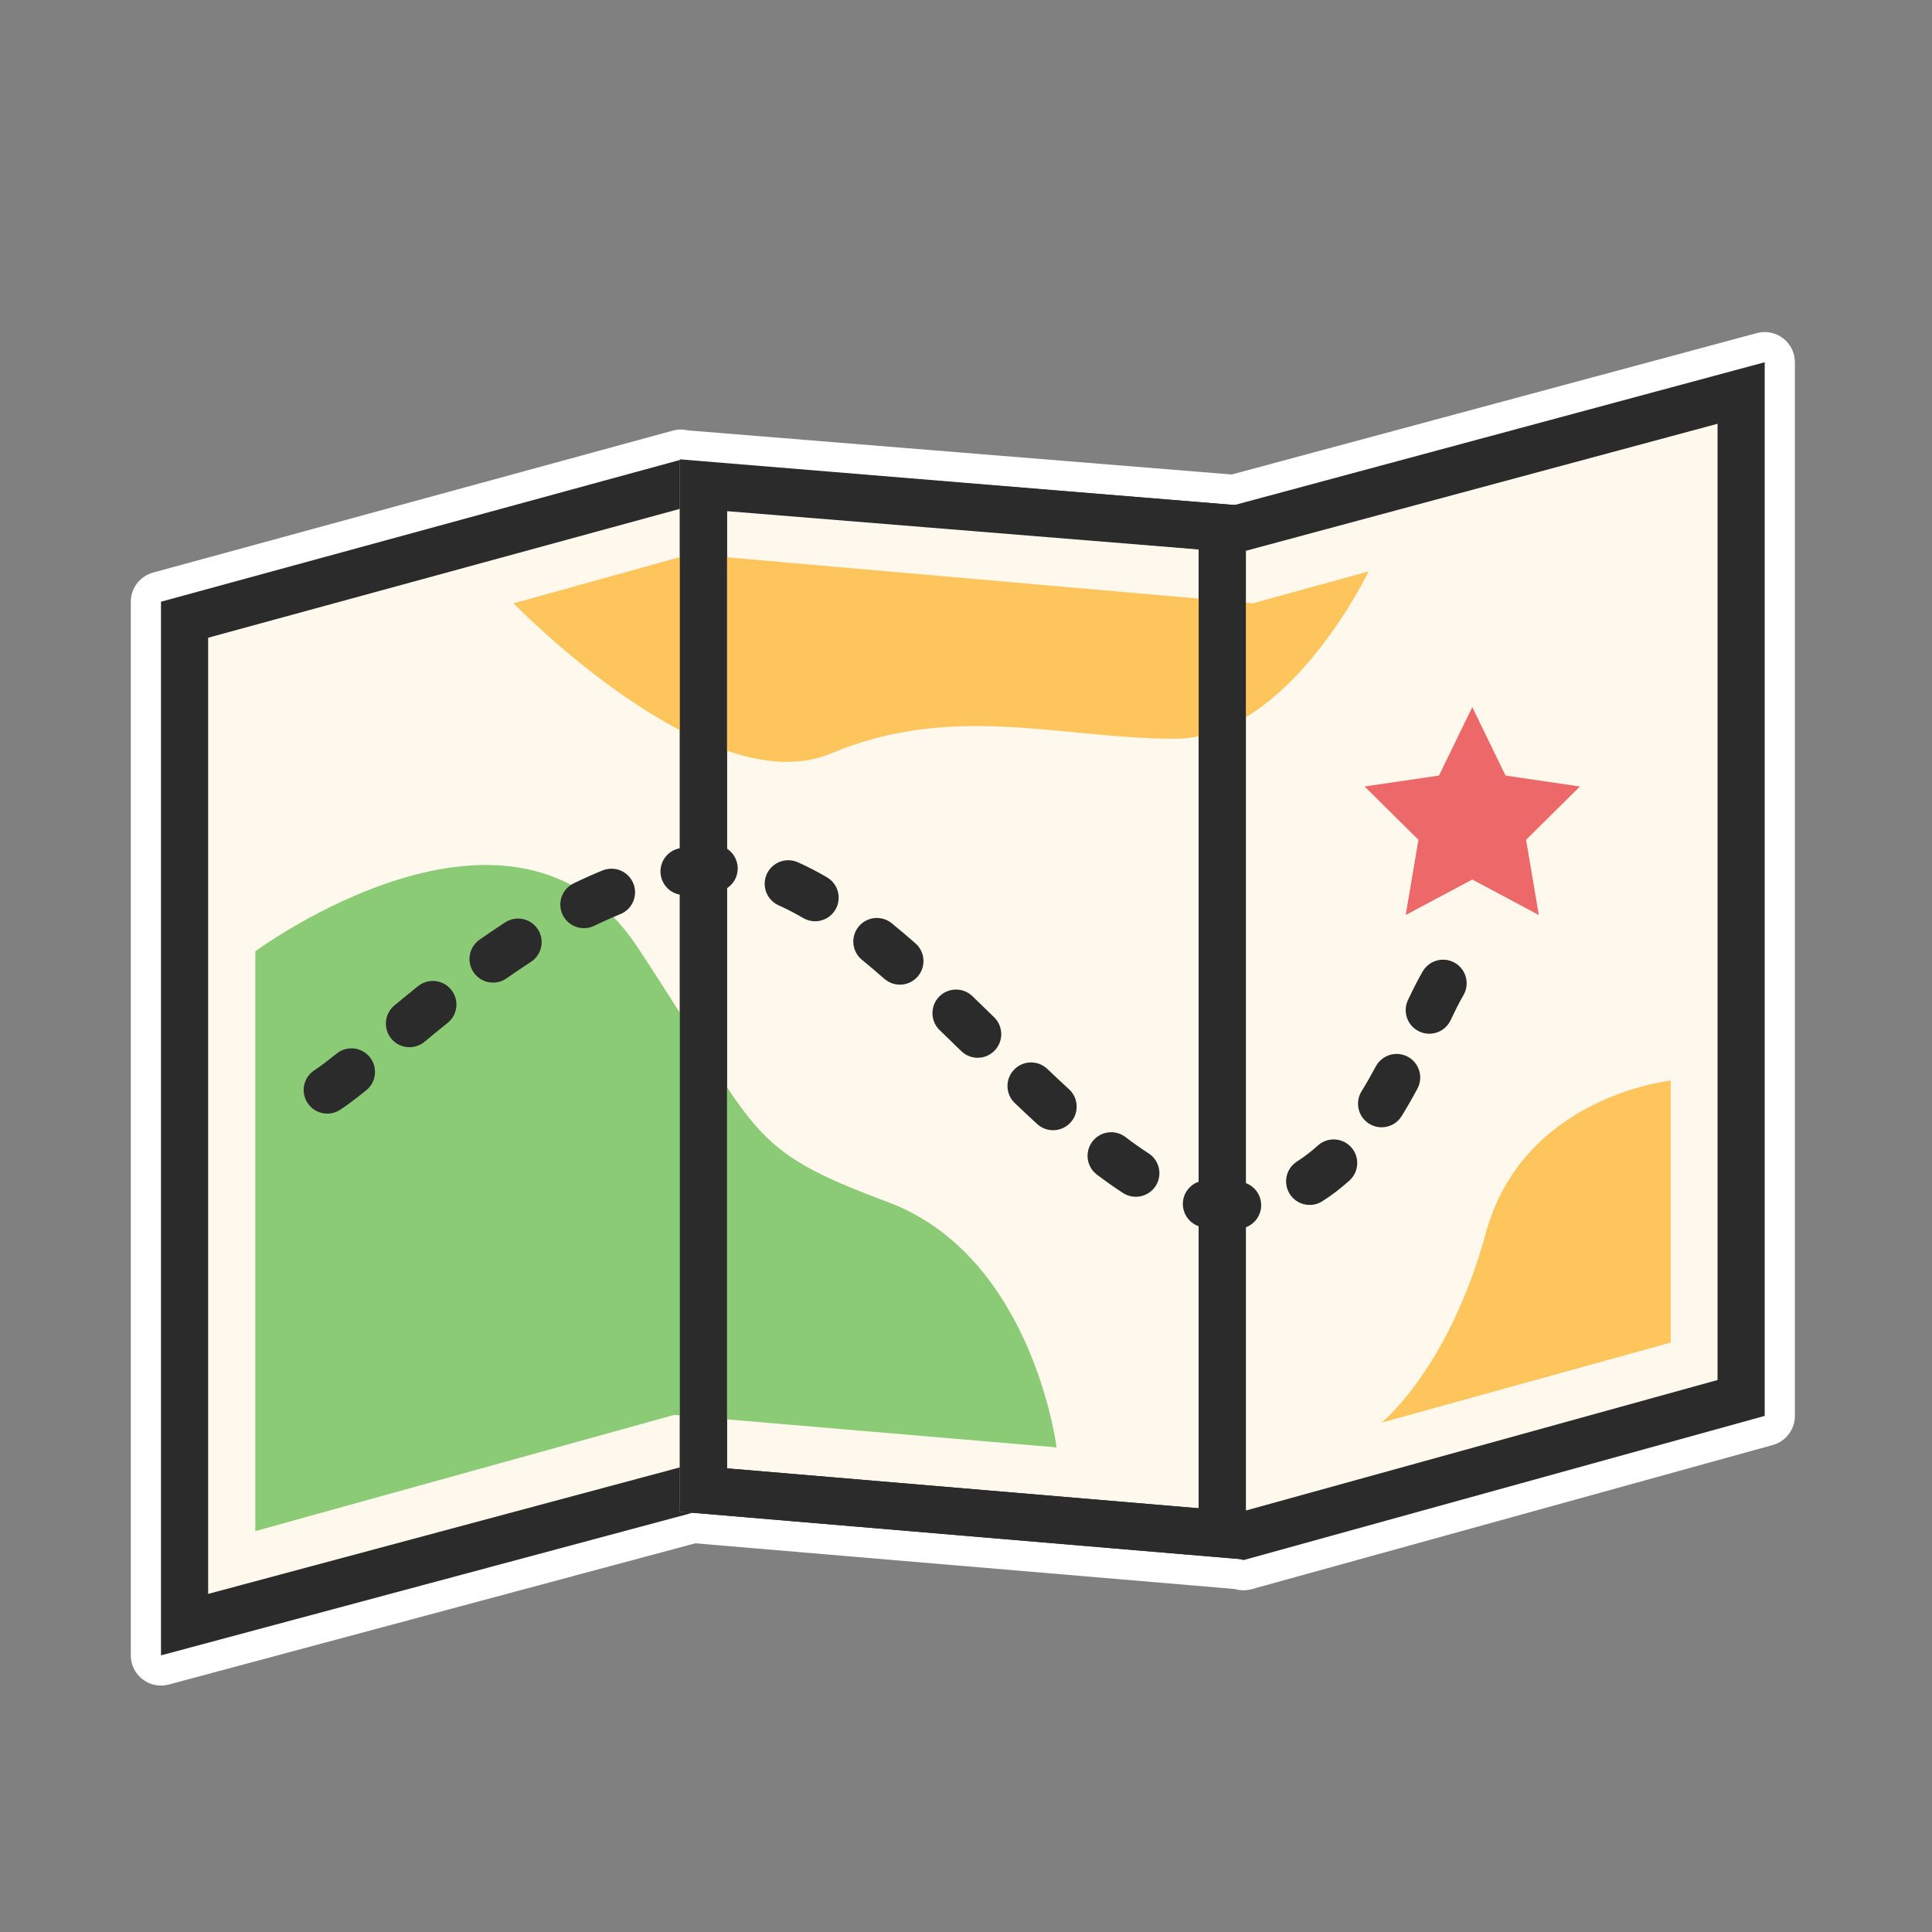 <?xml version="1.0" encoding="UTF-8"?>
<svg width="64px" height="64px" viewBox="0 0 64 64" version="1.1" xmlns="http://www.w3.org/2000/svg" xmlns:xlink="http://www.w3.org/1999/xlink">
    <rect x="0" y="0" width="64" height="64" fill="#808080" stroke="none"/>
    <!-- Generator: Sketch 49.1 (51147) - http://www.bohemiancoding.com/sketch -->
    <title>map</title>
    <desc>Created with Sketch.</desc>
    <defs>
        <polygon id="path-1" points="1.588 3.229 18.806 7.933 18.806 42.837 -1.77635684e-14 37.792 -1.77635684e-14 3.645"></polygon>
        <polygon id="path-2" points="17.188 3.239 35.938 4.76 35.938 39.663 17.188 38.077"></polygon>
        <polygon id="path-3" points="34.374 5.049 53.125 0 53.125 34.904 35.859 39.681 34.374 39.226"></polygon>
    </defs>
    <g id="map" stroke="none" stroke-width="1" fill="none" fill-rule="evenodd">
        <rect id="Rectangle" x="0" y="0" width="64" height="64"></rect>
        <g id="Group" transform="translate(5.333, 12)">
            <path d="M17.7,39.124 L0.259,43.802 C-0.376,43.973 -1,43.494 -1,42.837 L-1,7.933 C-1,7.482 -0.698,7.087 -0.264,6.968 L16.954,2.265 C17.117,2.22 17.288,2.218 17.451,2.257 L35.469,3.718 L52.865,-0.966 C53.5,-1.137 54.125,-0.658 54.125,-8.8817842e-16 L54.125,34.904 C54.125,35.353 53.825,35.748 53.392,35.868 L36.298,40.597 C36.237,40.62 36.172,40.638 36.106,40.649 C35.928,40.695 35.742,40.69 35.566,40.637 L17.7,39.124 Z" id="Combined-Shape" fill="#FFFFFF" fill-rule="nonzero"></path>
            <g id="Rectangle-37" transform="translate(9.403, 23.033) scale(-1, 1) translate(-9.403, -23.033) ">
                <use fill="#FFF9ED" fill-rule="evenodd" xlink:href="#path-1"></use>
                <path stroke="#2B2B2B" stroke-width="1.562" d="M1.584,4.038 L0.781,4.248 L0.781,37.193 L18.025,41.818 L18.025,8.529 L1.584,4.038 Z"></path>
            </g>
            <g id="Rectangle-37-Copy">
                <use fill="#FFF9ED" fill-rule="evenodd" xlink:href="#path-2"></use>
                <path stroke="#2B2B2B" stroke-width="1.562" d="M17.969,4.086 L17.969,37.359 L35.156,38.813 L35.156,5.48 L17.969,4.086 Z"></path>
            </g>
            <g id="Rectangle-37-Copy-2">
                <use fill="#FFF9ED" fill-rule="evenodd" xlink:href="#path-3"></use>
                <path stroke="#2B2B2B" stroke-width="1.562" d="M35.155,5.648 L35.155,38.648 L35.87,38.867 L52.344,34.309 L52.344,1.019 L35.155,5.648 Z"></path>
            </g>
            <path d="M3.124,19.515 L3.124,38.72 L17.003,34.87 L29.668,35.947 C29.668,35.947 28.881,29.612 24.073,27.818 C19.265,26.025 19.885,25.577 15.784,19.374 C11.684,13.171 3.124,19.515 3.124,19.515 Z" id="Path-15" fill="#8BCB76"></path>
            <path d="M11.679,7.986 L17.545,6.356 L36.166,7.986 L40.005,6.928 C40.005,6.928 37.356,12.472 33.585,12.472 C29.814,12.472 26.247,11.257 22.194,12.96 C18.142,14.663 11.679,7.986 11.679,7.986 Z" id="Path-16" fill="#FFC55D"></path>
            <path d="M40.428,35.129 L50.011,32.474 L50.011,23.796 C50.011,23.796 45.132,24.303 43.891,28.833 C42.65,33.363 40.428,35.129 40.428,35.129 Z" id="Path-17" fill="#FFC55D"></path>
            <polygon id="Star" fill="#ED6969" points="43.438 17.135 41.233 18.311 41.654 15.819 39.871 14.054 42.335 13.691 43.438 11.423 44.54 13.691 47.004 14.054 45.221 15.819 45.642 18.311"></polygon>
            <path d="M18.75,4.873 L18.75,36.641 L34.375,37.963 L34.375,6.195 L18.75,4.873 Z M17.188,3.216 L35.938,4.76 L35.938,39.663 L17.188,38.077 L17.188,3.216 Z" id="Rectangle-37-Copy" fill="#2B2B2B" fill-rule="nonzero"></path>
            <path d="M5.937,24.762 C5.576,24.998 5.092,24.898 4.855,24.537 C4.618,24.177 4.718,23.692 5.079,23.456 C5.267,23.332 5.507,23.152 5.818,22.901 C6.155,22.63 6.646,22.683 6.917,23.02 C7.188,23.356 7.134,23.848 6.798,24.118 C6.45,24.398 6.175,24.605 5.937,24.762 Z M8.729,22.511 C8.397,22.786 7.904,22.74 7.629,22.407 C7.354,22.075 7.4,21.583 7.732,21.307 C8.007,21.08 8.263,20.87 8.516,20.667 C8.853,20.397 9.344,20.451 9.615,20.788 C9.885,21.124 9.831,21.616 9.494,21.886 C9.248,22.083 8.998,22.288 8.729,22.511 Z M11.449,20.408 C11.096,20.656 10.609,20.571 10.361,20.218 C10.113,19.864 10.199,19.377 10.552,19.129 C10.838,18.929 11.121,18.737 11.404,18.554 C11.765,18.319 12.249,18.422 12.484,18.784 C12.719,19.146 12.616,19.629 12.254,19.864 C11.988,20.037 11.72,20.218 11.449,20.408 Z M14.351,18.668 C13.963,18.857 13.495,18.695 13.307,18.307 C13.118,17.918 13.28,17.451 13.668,17.263 C13.991,17.106 14.311,16.963 14.629,16.834 C15.029,16.672 15.484,16.864 15.647,17.264 C15.809,17.664 15.616,18.12 15.217,18.282 C14.931,18.398 14.643,18.527 14.351,18.668 Z M17.45,17.639 C17.024,17.707 16.624,17.416 16.556,16.99 C16.488,16.564 16.779,16.163 17.205,16.096 C17.571,16.037 17.934,16.001 18.293,15.988 C18.724,15.971 19.087,16.308 19.104,16.739 C19.12,17.17 18.784,17.533 18.352,17.549 C18.057,17.56 17.756,17.59 17.45,17.639 Z M20.461,17.991 C20.067,17.815 19.89,17.353 20.066,16.959 C20.242,16.565 20.704,16.388 21.098,16.564 C21.415,16.705 21.735,16.871 22.062,17.062 C22.434,17.28 22.56,17.758 22.342,18.131 C22.125,18.503 21.646,18.629 21.274,18.411 C20.995,18.248 20.724,18.108 20.461,17.991 Z M23.22,19.795 C22.886,19.522 22.837,19.03 23.11,18.695 C23.383,18.361 23.875,18.312 24.209,18.585 C24.463,18.793 24.724,19.014 24.992,19.249 C25.317,19.534 25.349,20.027 25.064,20.352 C24.78,20.676 24.286,20.708 23.962,20.424 C23.706,20.2 23.46,19.991 23.22,19.795 Z M25.794,22.124 C25.484,21.824 25.475,21.33 25.774,21.019 C26.074,20.709 26.568,20.7 26.879,20.999 C27.095,21.208 27.318,21.425 27.6,21.699 C27.908,22.001 27.914,22.495 27.613,22.804 C27.311,23.113 26.817,23.119 26.508,22.817 C26.229,22.545 26.008,22.33 25.794,22.124 Z M28.284,24.541 C27.971,24.243 27.959,23.749 28.257,23.437 C28.554,23.124 29.049,23.112 29.361,23.41 C29.616,23.652 29.853,23.875 30.081,24.084 C30.398,24.376 30.419,24.87 30.127,25.188 C29.835,25.505 29.341,25.526 29.024,25.234 C28.789,25.019 28.545,24.79 28.284,24.541 Z M31.004,26.911 C30.66,26.651 30.591,26.161 30.852,25.817 C31.112,25.472 31.602,25.404 31.946,25.664 C32.213,25.866 32.47,26.047 32.718,26.208 C33.08,26.443 33.183,26.927 32.948,27.289 C32.713,27.651 32.229,27.754 31.867,27.519 C31.587,27.337 31.299,27.134 31.004,26.911 Z M34.496,28.653 C34.071,28.578 33.788,28.172 33.862,27.747 C33.937,27.323 34.343,27.039 34.768,27.114 C34.923,27.141 35.073,27.156 35.21,27.157 C35.364,27.157 35.485,27.153 35.607,27.144 C36.037,27.113 36.412,27.436 36.443,27.866 C36.475,28.296 36.152,28.671 35.722,28.702 C35.56,28.714 35.4,28.72 35.201,28.72 C34.969,28.717 34.734,28.694 34.496,28.653 Z M38.471,27.793 C38.107,28.025 37.624,27.917 37.392,27.553 C37.161,27.189 37.268,26.706 37.633,26.475 C37.871,26.323 38.1,26.147 38.323,25.946 C38.643,25.657 39.137,25.683 39.426,26.003 C39.715,26.324 39.69,26.818 39.369,27.107 C39.084,27.364 38.784,27.594 38.471,27.793 Z M41.098,24.973 C40.871,25.34 40.39,25.453 40.023,25.226 C39.656,24.998 39.543,24.517 39.77,24.15 C39.93,23.892 40.086,23.619 40.243,23.326 C40.447,22.945 40.92,22.802 41.301,23.005 C41.681,23.209 41.825,23.682 41.621,24.063 C41.449,24.384 41.276,24.686 41.098,24.973 Z M42.72,21.797 C42.535,22.187 42.069,22.353 41.679,22.168 C41.289,21.983 41.123,21.517 41.308,21.127 C41.502,20.718 41.651,20.427 41.797,20.178 C42.015,19.805 42.493,19.68 42.866,19.898 C43.238,20.116 43.363,20.595 43.145,20.967 C43.027,21.169 42.896,21.426 42.72,21.797 Z" id="Path-14" fill="#2B2B2B" fill-rule="nonzero"></path>
        </g>
    </g>
</svg>